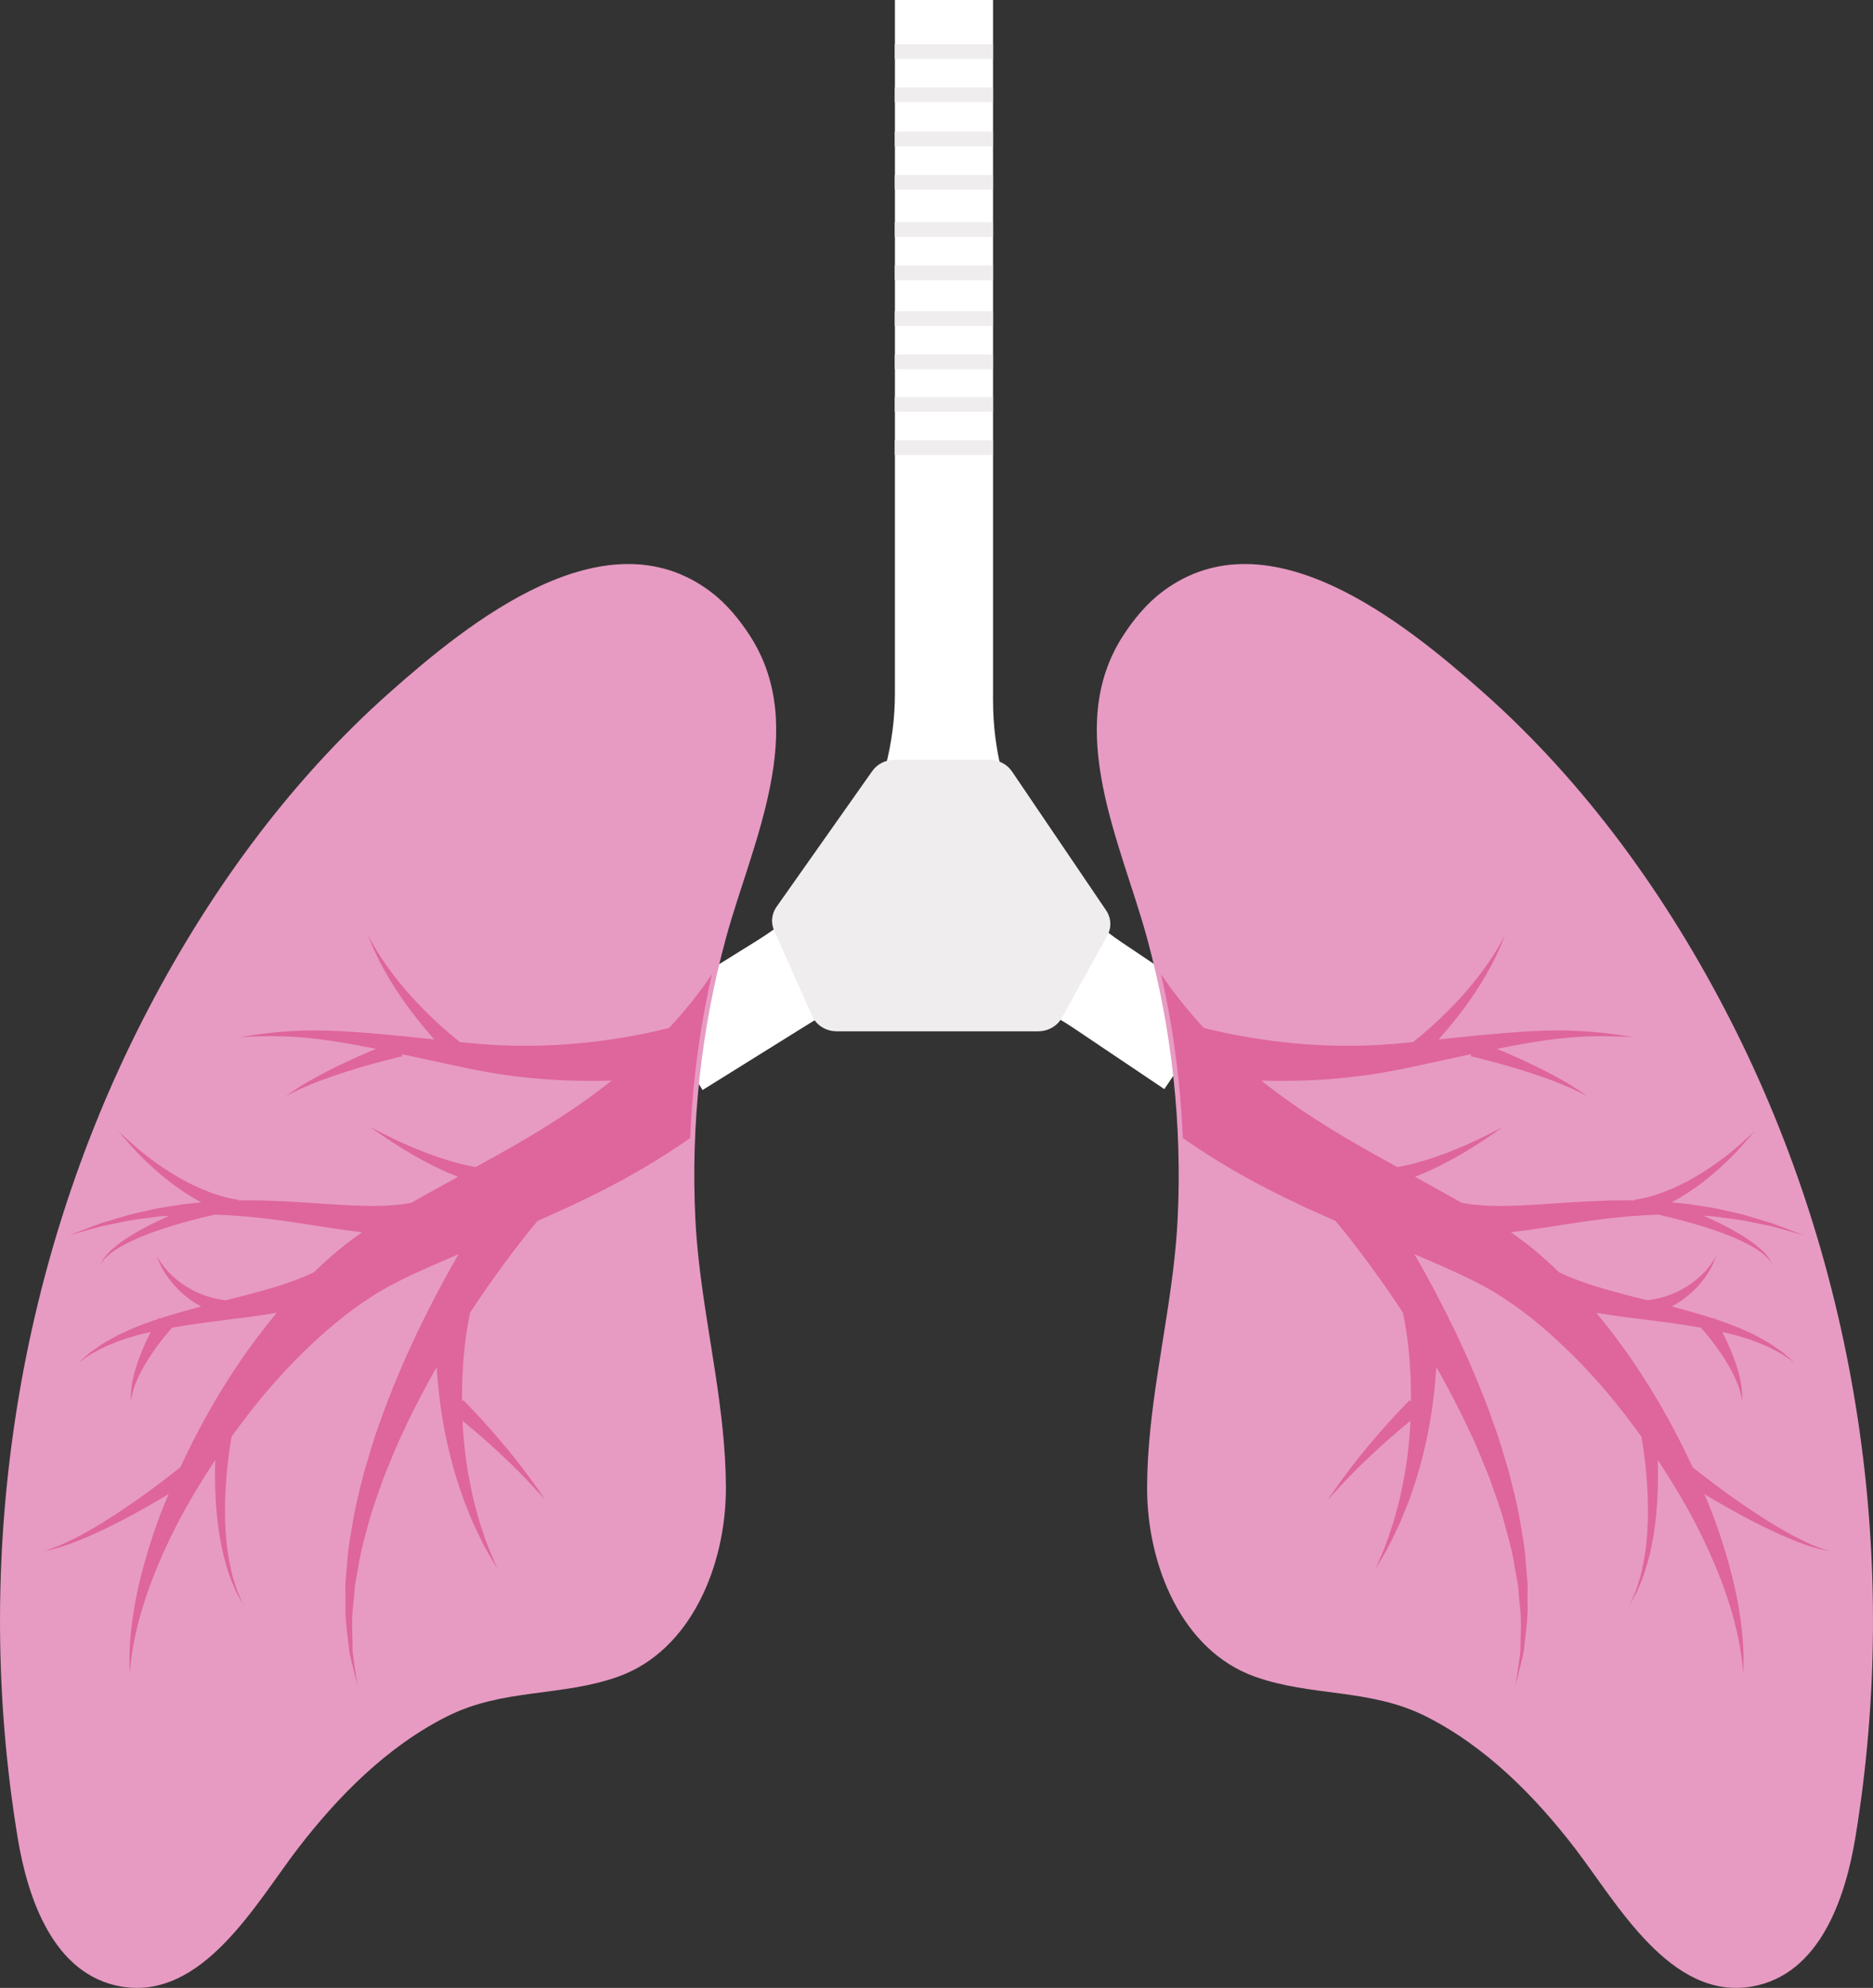 <svg width="214" height="227" viewBox="0 0 214 227" fill="none" xmlns="http://www.w3.org/2000/svg">
<rect x="0" y="0" width="214" height="227" fill="#333333" stroke="none"/>
<path d="M113.46 80.033V0H102.25V79.158C102.25 90.628 96.325 101.287 86.575 107.359L74.34 114.977L80.274 124.47L92.561 116.82C101.795 111.07 113.553 111.275 122.581 117.342L133.032 124.365L139.294 115.085L128.165 107.606C118.973 101.43 113.462 91.095 113.462 80.035L113.46 80.033Z" fill="white"/>
<path d="M134.194 143.662C133.248 152.418 131.081 161.045 131.062 169.876C131.046 178.699 135.028 188.468 143.348 191.448C149.825 193.768 156.482 192.781 162.861 195.967C169.728 199.399 175.359 205.087 179.986 211.109C184.728 217.279 190.833 228.446 200.152 226.844C207.947 225.504 210.861 216.656 211.98 209.86C217.186 178.256 212.288 145.028 197.694 116.461C190.552 102.478 181.168 89.417 169.382 78.988C160.489 71.12 144.925 58.498 132.844 67.541C131.034 68.895 129.549 70.695 128.323 72.584C121.441 83.206 128.12 96.346 131.055 107.116C133.89 117.523 135.077 128.377 134.554 139.149C134.481 140.658 134.355 142.162 134.192 143.662H134.194Z" fill="#E79BC2"/>
<path d="M206.254 176.382C207.915 176.965 209.072 177.148 209.072 177.148C209.072 177.148 207.939 176.846 206.365 176.106C204.787 175.378 202.779 174.217 200.841 172.953C197.024 170.48 193.516 167.648 193.388 167.543C191.605 163.682 189.402 159.622 186.645 155.569C185.354 153.664 183.932 151.77 182.387 149.915C184.853 150.327 187.638 150.645 190.406 151.001C191.754 151.185 193.081 151.388 194.376 151.614L194.347 151.637C194.347 151.637 194.742 152.059 195.317 152.772C195.885 153.479 196.607 154.456 197.241 155.492C197.881 156.525 198.409 157.628 198.696 158.502C198.977 159.374 199.049 159.996 199.049 159.996C199.049 159.996 199.099 159.376 198.986 158.435C198.871 157.498 198.552 156.264 198.102 155.078C197.691 153.976 197.196 152.92 196.77 152.095C197.378 152.238 197.992 152.379 198.556 152.53C199.339 152.791 200.11 152.979 200.768 153.275C201.441 153.541 202.063 153.785 202.574 154.081C203.095 154.357 203.569 154.574 203.905 154.833C204.612 155.313 205.015 155.589 205.015 155.589C205.015 155.589 204.647 155.266 204.003 154.701C203.692 154.397 203.247 154.123 202.753 153.778C202.268 153.413 201.672 153.09 201.019 152.734C200.377 152.347 199.626 152.062 198.853 151.696C198.065 151.377 197.225 151.045 196.344 150.749C196.221 150.707 196.085 150.67 195.96 150.629C195.908 150.544 195.875 150.488 195.875 150.488L195.768 150.569C194.241 150.066 192.631 149.619 191.005 149.191C191.658 148.835 192.319 148.417 192.932 147.892C194.011 146.985 194.881 145.885 195.376 144.985C195.887 144.093 196.068 143.438 196.068 143.438C196.068 143.438 195.771 144.052 195.13 144.817C194.504 145.592 193.5 146.471 192.383 147.114C191.275 147.768 190.018 148.162 189.124 148.331C188.805 148.413 188.495 148.452 188.229 148.486C185.323 147.756 182.577 147.05 180.542 146.284C179.888 146.038 179.271 145.821 178.814 145.592C178.566 145.474 178.345 145.381 178.136 145.287C177.26 144.439 176.356 143.606 175.392 142.808C174.664 142.185 173.724 141.497 172.928 140.927C172.812 140.848 172.715 140.781 172.613 140.71C176.415 140.29 180.797 139.395 185.263 138.974C185.858 138.909 186.45 138.862 187.042 138.823L187.049 138.871C187.034 138.874 187.16 138.848 187.353 138.8C187.96 138.762 188.565 138.733 189.167 138.709C189.276 138.704 189.383 138.709 189.491 138.704C190.738 138.983 193.452 139.633 196.106 140.558C197.904 141.179 199.652 141.95 200.833 142.742C201.117 142.952 201.411 143.115 201.605 143.324C201.808 143.526 202.022 143.678 202.136 143.851C202.376 144.193 202.513 144.389 202.513 144.389C202.513 144.389 202.4 144.177 202.203 143.804C202.107 143.611 201.914 143.436 201.73 143.201C201.552 142.957 201.282 142.76 201.016 142.506C199.909 141.544 198.222 140.539 196.478 139.681C195.86 139.376 195.239 139.091 194.631 138.821C195.273 138.859 195.901 138.906 196.504 138.996C197.621 139.164 198.698 139.247 199.664 139.461C200.636 139.662 201.528 139.845 202.318 140.008C203.101 140.2 203.775 140.41 204.334 140.561C205.456 140.877 206.094 141.056 206.094 141.056C206.094 141.056 205.474 140.819 204.386 140.405C203.84 140.203 203.183 139.933 202.414 139.669C201.636 139.434 200.756 139.169 199.797 138.88C198.837 138.577 197.764 138.395 196.642 138.122C195.519 137.852 194.308 137.727 193.063 137.51C192.391 137.439 191.702 137.363 191.006 137.298C192.17 136.671 193.437 135.873 194.609 134.952C196.258 133.67 197.764 132.24 198.796 131.086C199.842 129.947 200.485 129.146 200.485 129.146C200.485 129.146 199.751 129.87 198.588 130.873C197.44 131.891 195.799 133.12 194.069 134.166C192.342 135.225 190.492 136.023 189.085 136.469C188.379 136.685 187.79 136.831 187.382 136.902C186.964 136.976 186.8 136.984 186.773 136.987L186.788 137.079C186.247 137.07 185.704 137.061 185.163 137.073C179.767 137.104 174.428 137.818 170.624 137.694C169.666 137.7 168.827 137.574 168.074 137.53C167.676 137.453 167.325 137.395 166.995 137.34C165.201 136.325 163.426 135.338 161.676 134.383C162.873 133.913 164.259 133.276 165.61 132.548C168.828 130.827 171.726 128.671 171.726 128.671C171.726 128.671 168.562 130.428 165.214 131.681C163.546 132.314 161.839 132.819 160.567 133.095C160.231 133.162 159.931 133.221 159.658 133.27C156.812 131.71 154.056 130.178 151.519 128.572C148.808 126.896 146.333 125.154 144.105 123.391C146.292 123.458 148.721 123.441 151.296 123.267C154.418 123.064 157.747 122.604 160.98 121.907C163.39 121.398 165.79 120.865 168.103 120.374L168.032 120.612C168.032 120.612 171.458 121.401 174.816 122.502C176.496 123.045 178.152 123.664 179.365 124.203C180.578 124.742 181.354 125.179 181.354 125.179C181.354 125.179 180.645 124.641 179.504 123.939C178.365 123.235 176.786 122.39 175.173 121.618C173.709 120.909 172.23 120.267 171.034 119.77C173.726 119.231 176.251 118.788 178.45 118.562C180.852 118.313 182.877 118.3 184.295 118.336C185.713 118.369 186.525 118.429 186.525 118.429C186.525 118.429 185.727 118.28 184.315 118.092C182.904 117.899 180.87 117.688 178.409 117.67C174.456 117.641 169.5 118.159 164.37 118.693C164.449 118.605 164.517 118.532 164.601 118.438C165.632 117.274 166.942 115.672 168.106 113.971C169.281 112.278 170.303 110.489 170.964 109.104C171.297 108.412 171.551 107.826 171.707 107.408C171.875 106.994 171.967 106.758 171.967 106.758C171.967 106.758 171.846 106.981 171.633 107.374C171.431 107.77 171.11 108.32 170.703 108.961C169.891 110.248 168.689 111.877 167.352 113.387C166.027 114.907 164.577 116.306 163.456 117.306C162.332 118.316 161.556 118.9 161.556 118.9L161.62 118.975C161.257 119.011 160.894 119.049 160.53 119.086C157.353 119.41 154.204 119.492 151.243 119.362C148.285 119.236 145.543 118.92 143.217 118.545C140.891 118.172 138.984 117.744 137.675 117.411C137.626 117.397 137.593 117.388 137.546 117.376C135.524 115.208 133.923 113.114 132.656 111.248C134.057 117.388 134.882 123.658 135.141 129.95C138.695 132.44 142.697 134.778 146.952 136.828C148.789 137.733 150.676 138.581 152.576 139.408C152.85 139.741 153.201 140.168 153.655 140.721C154.634 141.956 156.052 143.767 157.66 146.043C158.507 147.22 159.398 148.528 160.311 149.928L160.295 149.931C160.298 149.962 160.395 150.335 160.53 151.125C160.664 151.907 160.84 153.043 160.97 154.422C161.135 156.02 161.225 157.963 161.21 160.028L161.075 159.874C161.075 159.874 160.403 160.54 159.457 161.559C158.507 162.579 157.277 163.967 156.099 165.396C153.717 168.236 151.679 171.309 151.679 171.309C151.679 171.309 154.097 168.528 156.796 166.049C158.132 164.797 159.512 163.597 160.565 162.726C160.78 162.547 160.97 162.394 161.152 162.243C161.114 163.037 161.064 163.836 160.983 164.639C160.822 166.504 160.523 168.359 160.152 170.083C159.995 170.954 159.763 171.773 159.55 172.556C159.354 173.345 159.135 174.081 158.892 174.747C158.465 176.103 158.016 177.201 157.677 177.961C157.353 178.731 157.168 179.169 157.168 179.169C157.168 179.169 157.407 178.756 157.825 178.034C158.256 177.317 158.845 176.276 159.445 174.967C159.776 174.325 160.091 173.61 160.389 172.839C160.702 172.075 161.044 171.268 161.315 170.404C161.914 168.698 162.459 166.834 162.868 164.938C163.57 161.872 163.947 158.758 164.104 156.111C164.583 156.945 165.062 157.792 165.516 158.663C166.372 160.277 167.228 161.929 167.986 163.624C168.813 165.294 169.453 167.033 170.16 168.725C170.763 170.445 171.402 172.14 171.861 173.818C172.311 175.499 172.788 177.126 173.022 178.705C173.165 179.494 173.303 180.26 173.436 181.002C173.504 181.753 173.569 182.477 173.632 183.172C173.814 184.569 173.773 185.849 173.741 186.99C173.731 187.562 173.72 188.098 173.711 188.592C173.667 189.084 173.582 189.53 173.53 189.938C173.293 191.571 173.157 192.504 173.157 192.504C173.157 192.504 173.382 191.586 173.773 189.979C173.866 189.574 173.994 189.129 174.083 188.638C174.141 188.14 174.202 187.603 174.267 187.028C174.408 185.877 174.576 184.572 174.527 183.141C174.53 182.424 174.533 181.677 174.536 180.903C174.472 180.134 174.407 179.339 174.339 178.521C174.249 176.871 173.924 175.171 173.624 173.398C173.316 171.627 172.831 169.835 172.375 168.001C171.818 166.203 171.324 164.339 170.642 162.55C170.026 160.731 169.31 158.953 168.587 157.206C167.872 155.457 167.077 153.778 166.323 152.142C164.755 148.906 163.187 145.928 161.731 143.436C161.687 143.359 161.646 143.292 161.602 143.216C163.441 143.998 165.262 144.79 167.035 145.617L168.236 146.198L169.392 146.792C170.16 147.219 170.771 147.551 171.517 148.044C172.948 148.963 174.348 149.982 175.676 151.095C178.348 153.307 180.816 155.777 183.035 158.329C184.683 160.213 186.157 162.136 187.546 164.058C187.609 164.424 187.674 164.821 187.739 165.261C188.034 167.274 188.306 169.989 188.293 172.712C188.288 174.073 188.2 175.432 188.054 176.704C187.891 177.972 187.645 179.139 187.391 180.136C187.233 180.623 187.087 181.07 186.958 181.468C186.847 181.873 186.659 182.187 186.546 182.468C186.301 183.018 186.16 183.332 186.16 183.332C186.16 183.332 186.327 183.032 186.621 182.504C186.754 182.235 186.975 181.93 187.121 181.534C187.285 181.145 187.47 180.706 187.674 180.227C188.018 179.245 188.372 178.081 188.648 176.804C188.908 175.526 189.121 174.147 189.246 172.759C189.439 170.65 189.465 168.534 189.41 166.719C190.991 169.1 192.392 171.451 193.567 173.683C196.115 178.55 197.667 182.911 198.383 186.054C198.763 187.623 198.941 188.884 199.046 189.745C199.125 190.612 199.166 191.075 199.166 191.075C199.166 191.075 199.179 190.61 199.208 189.738C199.208 188.866 199.184 187.579 198.992 185.949C198.655 182.688 197.623 178.066 195.621 172.767C195.355 172.069 195.03 171.33 194.73 170.609C196.238 171.521 198.27 172.7 200.36 173.768C202.444 174.842 204.589 175.804 206.252 176.375L206.254 176.382Z" fill="#DF659D"/>
<path d="M79.806 143.662C80.752 152.418 82.919 161.045 82.938 169.876C82.954 178.699 78.972 188.468 70.652 191.448C64.175 193.768 57.517 192.781 51.139 195.967C44.272 199.399 38.642 205.087 34.014 211.109C29.272 217.279 23.167 228.446 13.848 226.844C6.053 225.504 3.14 216.656 2.02 209.86C-3.186 178.256 1.712 145.028 16.306 116.461C23.448 102.478 32.832 89.417 44.618 78.988C53.511 71.12 69.075 58.498 81.156 67.541C82.966 68.895 84.451 70.695 85.677 72.584C92.559 83.206 85.88 96.346 82.945 107.116C80.11 117.523 78.923 128.377 79.446 139.149C79.519 140.658 79.645 142.162 79.808 143.662H79.806Z" fill="#E79BC2"/>
<path d="M7.746 176.382C6.085 176.965 4.928 177.148 4.928 177.148C4.928 177.148 6.06 176.846 7.635 176.106C9.213 175.378 11.221 174.217 13.159 172.953C16.976 170.48 20.484 167.648 20.612 167.543C22.395 163.682 24.598 159.622 27.355 155.569C28.645 153.664 30.068 151.77 31.613 149.915C29.147 150.327 26.362 150.645 23.594 151.001C22.246 151.185 20.919 151.388 19.624 151.614L19.653 151.637C19.653 151.637 19.258 152.059 18.683 152.772C18.114 153.479 17.392 154.456 16.759 155.492C16.119 156.525 15.591 157.628 15.304 158.502C15.023 159.374 14.951 159.996 14.951 159.996C14.951 159.996 14.901 159.376 15.014 158.435C15.129 157.498 15.448 156.264 15.898 155.078C16.309 153.976 16.804 152.92 17.23 152.095C16.622 152.238 16.008 152.379 15.444 152.53C14.661 152.791 13.89 152.979 13.232 153.275C12.559 153.541 11.937 153.785 11.426 154.081C10.905 154.357 10.431 154.574 10.095 154.833C9.388 155.313 8.985 155.589 8.985 155.589C8.985 155.589 9.353 155.266 9.997 154.701C10.307 154.397 10.753 154.123 11.247 153.778C11.732 153.413 12.328 153.09 12.981 152.734C13.623 152.347 14.374 152.062 15.147 151.696C15.935 151.377 16.775 151.045 17.655 150.749C17.779 150.707 17.915 150.67 18.04 150.629C18.092 150.544 18.125 150.488 18.125 150.488L18.232 150.569C19.759 150.066 21.369 149.619 22.995 149.191C22.342 148.835 21.681 148.417 21.068 147.892C19.989 146.985 19.119 145.885 18.624 144.985C18.113 144.093 17.932 143.438 17.932 143.438C17.932 143.438 18.229 144.052 18.87 144.817C19.496 145.592 20.5 146.471 21.617 147.114C22.725 147.768 23.982 148.162 24.876 148.331C25.195 148.413 25.505 148.452 25.771 148.486C28.677 147.756 31.423 147.05 33.458 146.284C34.112 146.038 34.729 145.821 35.186 145.592C35.434 145.474 35.654 145.381 35.864 145.287C36.74 144.439 37.644 143.606 38.608 142.808C39.336 142.185 40.275 141.497 41.072 140.927C41.188 140.848 41.285 140.781 41.387 140.71C37.585 140.29 33.203 139.395 28.737 138.974C28.142 138.909 27.549 138.862 26.958 138.823L26.951 138.871C26.966 138.874 26.84 138.848 26.647 138.8C26.04 138.762 25.435 138.733 24.833 138.709C24.724 138.704 24.617 138.709 24.509 138.704C23.261 138.983 20.548 139.633 17.894 140.558C16.096 141.179 14.348 141.95 13.167 142.742C12.882 142.952 12.589 143.115 12.395 143.324C12.192 143.526 11.978 143.678 11.864 143.851C11.624 144.193 11.487 144.389 11.487 144.389C11.487 144.389 11.6 144.177 11.797 143.804C11.893 143.611 12.086 143.436 12.27 143.201C12.448 142.957 12.718 142.76 12.984 142.506C14.091 141.544 15.778 140.539 17.522 139.681C18.14 139.376 18.759 139.091 19.369 138.821C18.727 138.859 18.099 138.906 17.496 138.996C16.379 139.164 15.302 139.247 14.336 139.461C13.364 139.662 12.472 139.845 11.682 140.008C10.899 140.2 10.225 140.41 9.666 140.561C8.546 140.877 7.906 141.056 7.906 141.056C7.906 141.056 8.526 140.819 9.614 140.405C10.16 140.203 10.817 139.933 11.586 139.669C12.364 139.434 13.244 139.169 14.203 138.88C15.162 138.577 16.236 138.395 17.358 138.122C18.481 137.852 19.692 137.727 20.937 137.51C21.609 137.439 22.298 137.363 22.994 137.298C21.829 136.671 20.563 135.873 19.391 134.952C17.742 133.67 16.236 132.24 15.204 131.086C14.158 129.947 13.515 129.146 13.515 129.146C13.515 129.146 14.249 129.87 15.412 130.873C16.559 131.891 18.201 133.12 19.931 134.166C21.658 135.225 23.508 136.023 24.915 136.469C25.62 136.685 26.21 136.831 26.618 136.902C27.036 136.976 27.2 136.984 27.227 136.987L27.212 137.079C27.753 137.07 28.296 137.061 28.837 137.073C34.233 137.104 39.572 137.818 43.376 137.694C44.334 137.7 45.173 137.574 45.925 137.53C46.324 137.453 46.675 137.395 47.005 137.34C48.798 136.325 50.574 135.338 52.323 134.383C51.127 133.913 49.741 133.276 48.389 132.548C45.172 130.827 42.274 128.671 42.274 128.671C42.274 128.671 45.438 130.428 48.786 131.681C50.454 132.314 52.161 132.819 53.433 133.095C53.769 133.162 54.069 133.221 54.342 133.27C57.188 131.71 59.944 130.178 62.48 128.572C65.192 126.896 67.667 125.154 69.895 123.391C67.708 123.458 65.279 123.441 62.704 123.267C59.582 123.064 56.253 122.604 53.02 121.907C50.61 121.398 48.21 120.865 45.897 120.374L45.968 120.612C45.968 120.612 42.542 121.401 39.184 122.502C37.504 123.045 35.847 123.664 34.635 124.203C33.422 124.742 32.646 125.179 32.646 125.179C32.646 125.179 33.355 124.641 34.496 123.939C35.635 123.235 37.214 122.39 38.827 121.618C40.291 120.909 41.77 120.267 42.966 119.77C40.274 119.231 37.749 118.788 35.55 118.562C33.148 118.313 31.123 118.3 29.705 118.336C28.287 118.369 27.475 118.429 27.475 118.429C27.475 118.429 28.273 118.28 29.685 118.092C31.096 117.899 33.13 117.688 35.591 117.67C39.544 117.641 44.5 118.159 49.63 118.693C49.551 118.605 49.482 118.532 49.399 118.438C48.368 117.274 47.058 115.672 45.894 113.971C44.719 112.278 43.697 110.489 43.036 109.104C42.703 108.412 42.449 107.826 42.293 107.408C42.125 106.994 42.033 106.758 42.033 106.758C42.033 106.758 42.154 106.981 42.367 107.374C42.569 107.77 42.89 108.32 43.297 108.961C44.109 110.248 45.311 111.877 46.648 113.387C47.973 114.907 49.423 116.306 50.543 117.306C51.668 118.316 52.444 118.9 52.444 118.9L52.38 118.975C52.743 119.011 53.106 119.049 53.47 119.086C56.647 119.41 59.796 119.492 62.757 119.362C65.715 119.236 68.457 118.92 70.783 118.545C73.109 118.172 75.016 117.744 76.325 117.411C76.374 117.397 76.407 117.388 76.454 117.376C78.476 115.208 80.077 113.114 81.344 111.248C79.943 117.388 79.118 123.658 78.859 129.95C75.305 132.44 71.303 134.778 67.048 136.828C65.21 137.733 63.324 138.581 61.424 139.408C61.15 139.741 60.799 140.168 60.345 140.721C59.366 141.956 57.948 143.767 56.339 146.043C55.493 147.22 54.602 148.528 53.688 149.928L53.705 149.931C53.702 149.962 53.605 150.335 53.47 151.125C53.336 151.907 53.16 153.043 53.03 154.422C52.865 156.02 52.775 157.963 52.79 160.028L52.925 159.874C52.925 159.874 53.597 160.54 54.543 161.559C55.493 162.579 56.722 163.967 57.901 165.396C60.282 168.236 62.321 171.309 62.321 171.309C62.321 171.309 59.902 168.528 57.204 166.049C55.868 164.797 54.488 163.597 53.435 162.726C53.22 162.547 53.03 162.394 52.848 162.243C52.886 163.037 52.936 163.836 53.017 164.639C53.178 166.504 53.477 168.359 53.848 170.083C54.005 170.954 54.237 171.773 54.45 172.556C54.646 173.345 54.865 174.081 55.108 174.747C55.535 176.103 55.984 177.201 56.323 177.961C56.647 178.731 56.832 179.169 56.832 179.169C56.832 179.169 56.593 178.756 56.175 178.034C55.744 177.317 55.155 176.276 54.555 174.967C54.224 174.325 53.909 173.61 53.611 172.839C53.298 172.075 52.956 171.268 52.685 170.404C52.086 168.698 51.541 166.834 51.132 164.938C50.429 161.872 50.053 158.758 49.896 156.111C49.417 156.945 48.938 157.792 48.484 158.663C47.628 160.277 46.772 161.929 46.014 163.624C45.187 165.294 44.547 167.033 43.84 168.725C43.236 170.445 42.598 172.14 42.139 173.818C41.689 175.499 41.212 177.126 40.978 178.705C40.835 179.494 40.697 180.26 40.564 181.002C40.496 181.753 40.431 182.477 40.368 183.172C40.186 184.569 40.227 185.849 40.259 186.99C40.269 187.562 40.28 188.098 40.289 188.592C40.333 189.084 40.418 189.53 40.47 189.938C40.707 191.571 40.842 192.504 40.842 192.504C40.842 192.504 40.619 191.586 40.227 189.979C40.134 189.574 40.006 189.129 39.917 188.638C39.859 188.14 39.798 187.603 39.733 187.028C39.591 185.877 39.424 184.572 39.473 183.141C39.47 182.424 39.467 181.677 39.464 180.903C39.528 180.134 39.593 179.339 39.661 178.521C39.751 176.871 40.076 175.171 40.376 173.398C40.684 171.627 41.169 169.835 41.625 168.001C42.182 166.203 42.676 164.339 43.358 162.55C43.974 160.731 44.69 158.953 45.413 157.206C46.128 155.457 46.923 153.778 47.677 152.142C49.245 148.906 50.812 145.928 52.269 143.436C52.313 143.359 52.354 143.292 52.398 143.216C50.559 143.998 48.738 144.79 46.965 145.617L45.764 146.198L44.608 146.792C43.84 147.219 43.229 147.551 42.483 148.044C41.052 148.963 39.652 149.982 38.324 151.095C35.651 153.307 33.184 155.777 30.965 158.329C29.317 160.213 27.843 162.136 26.453 164.058C26.391 164.424 26.326 164.821 26.261 165.261C25.966 167.274 25.694 169.989 25.707 172.712C25.712 174.073 25.8 175.432 25.946 176.704C26.108 177.972 26.355 179.139 26.609 180.136C26.767 180.623 26.913 181.07 27.042 181.468C27.153 181.873 27.341 182.187 27.454 182.468C27.698 183.018 27.84 183.332 27.84 183.332C27.84 183.332 27.673 183.032 27.379 182.504C27.245 182.235 27.025 181.93 26.879 181.534C26.715 181.145 26.529 180.706 26.326 180.227C25.982 179.245 25.628 178.081 25.352 176.804C25.092 175.526 24.879 174.147 24.754 172.759C24.561 170.65 24.535 168.534 24.59 166.719C23.009 169.1 21.608 171.451 20.433 173.683C17.885 178.55 16.333 182.911 15.617 186.054C15.237 187.623 15.059 188.884 14.954 189.745C14.875 190.612 14.834 191.075 14.834 191.075C14.834 191.075 14.82 190.61 14.792 189.738C14.792 188.866 14.816 187.579 15.008 185.949C15.345 182.688 16.377 178.066 18.379 172.767C18.645 172.069 18.97 171.33 19.27 170.609C17.762 171.521 15.729 172.7 13.639 173.768C11.555 174.842 9.411 175.804 7.748 176.375L7.746 176.382Z" fill="#DF659D"/>
<path d="M95.598 117.766H118.612C119.752 117.766 120.798 117.169 121.324 116.217L126.515 106.84C127.021 105.927 126.969 104.829 126.381 103.959L115.623 88.091C115.061 87.263 114.09 86.76 113.045 86.76H102.209C101.184 86.76 100.228 87.243 99.661 88.047L88.723 103.551C88.157 104.352 88.054 105.367 88.449 106.256L92.777 115.995C93.253 117.066 94.365 117.764 95.598 117.764V117.766Z" fill="#F0EDEE"/>
<g style="mix-blend-mode:multiply">
<path d="M113.442 19.966H102.232V21.644H113.442V19.966Z" fill="#F0EDEE"/>
<path d="M113.442 15.023H102.232V16.701H113.442V15.023Z" fill="#F0EDEE"/>
<path d="M113.442 25.373H102.232V27.051H113.442V25.373Z" fill="#F0EDEE"/>
<path d="M113.442 9.989H102.232V11.667H113.442V9.989Z" fill="#F0EDEE"/>
<path d="M113.442 5.046H102.232V6.724H113.442V5.046Z" fill="#F0EDEE"/>
<path d="M113.442 50.269H102.232V51.947H113.442V50.269Z" fill="#F0EDEE"/>
<path d="M113.442 45.328H102.232V47.005H113.442V45.328Z" fill="#F0EDEE"/>
<path d="M113.442 30.315H102.232V31.993H113.442V30.315Z" fill="#F0EDEE"/>
<path d="M113.442 35.537H102.232V37.215H113.442V35.537Z" fill="#F0EDEE"/>
<path d="M113.442 40.478H102.232V42.157H113.442V40.478Z" fill="#F0EDEE"/>
</g>
</svg>
